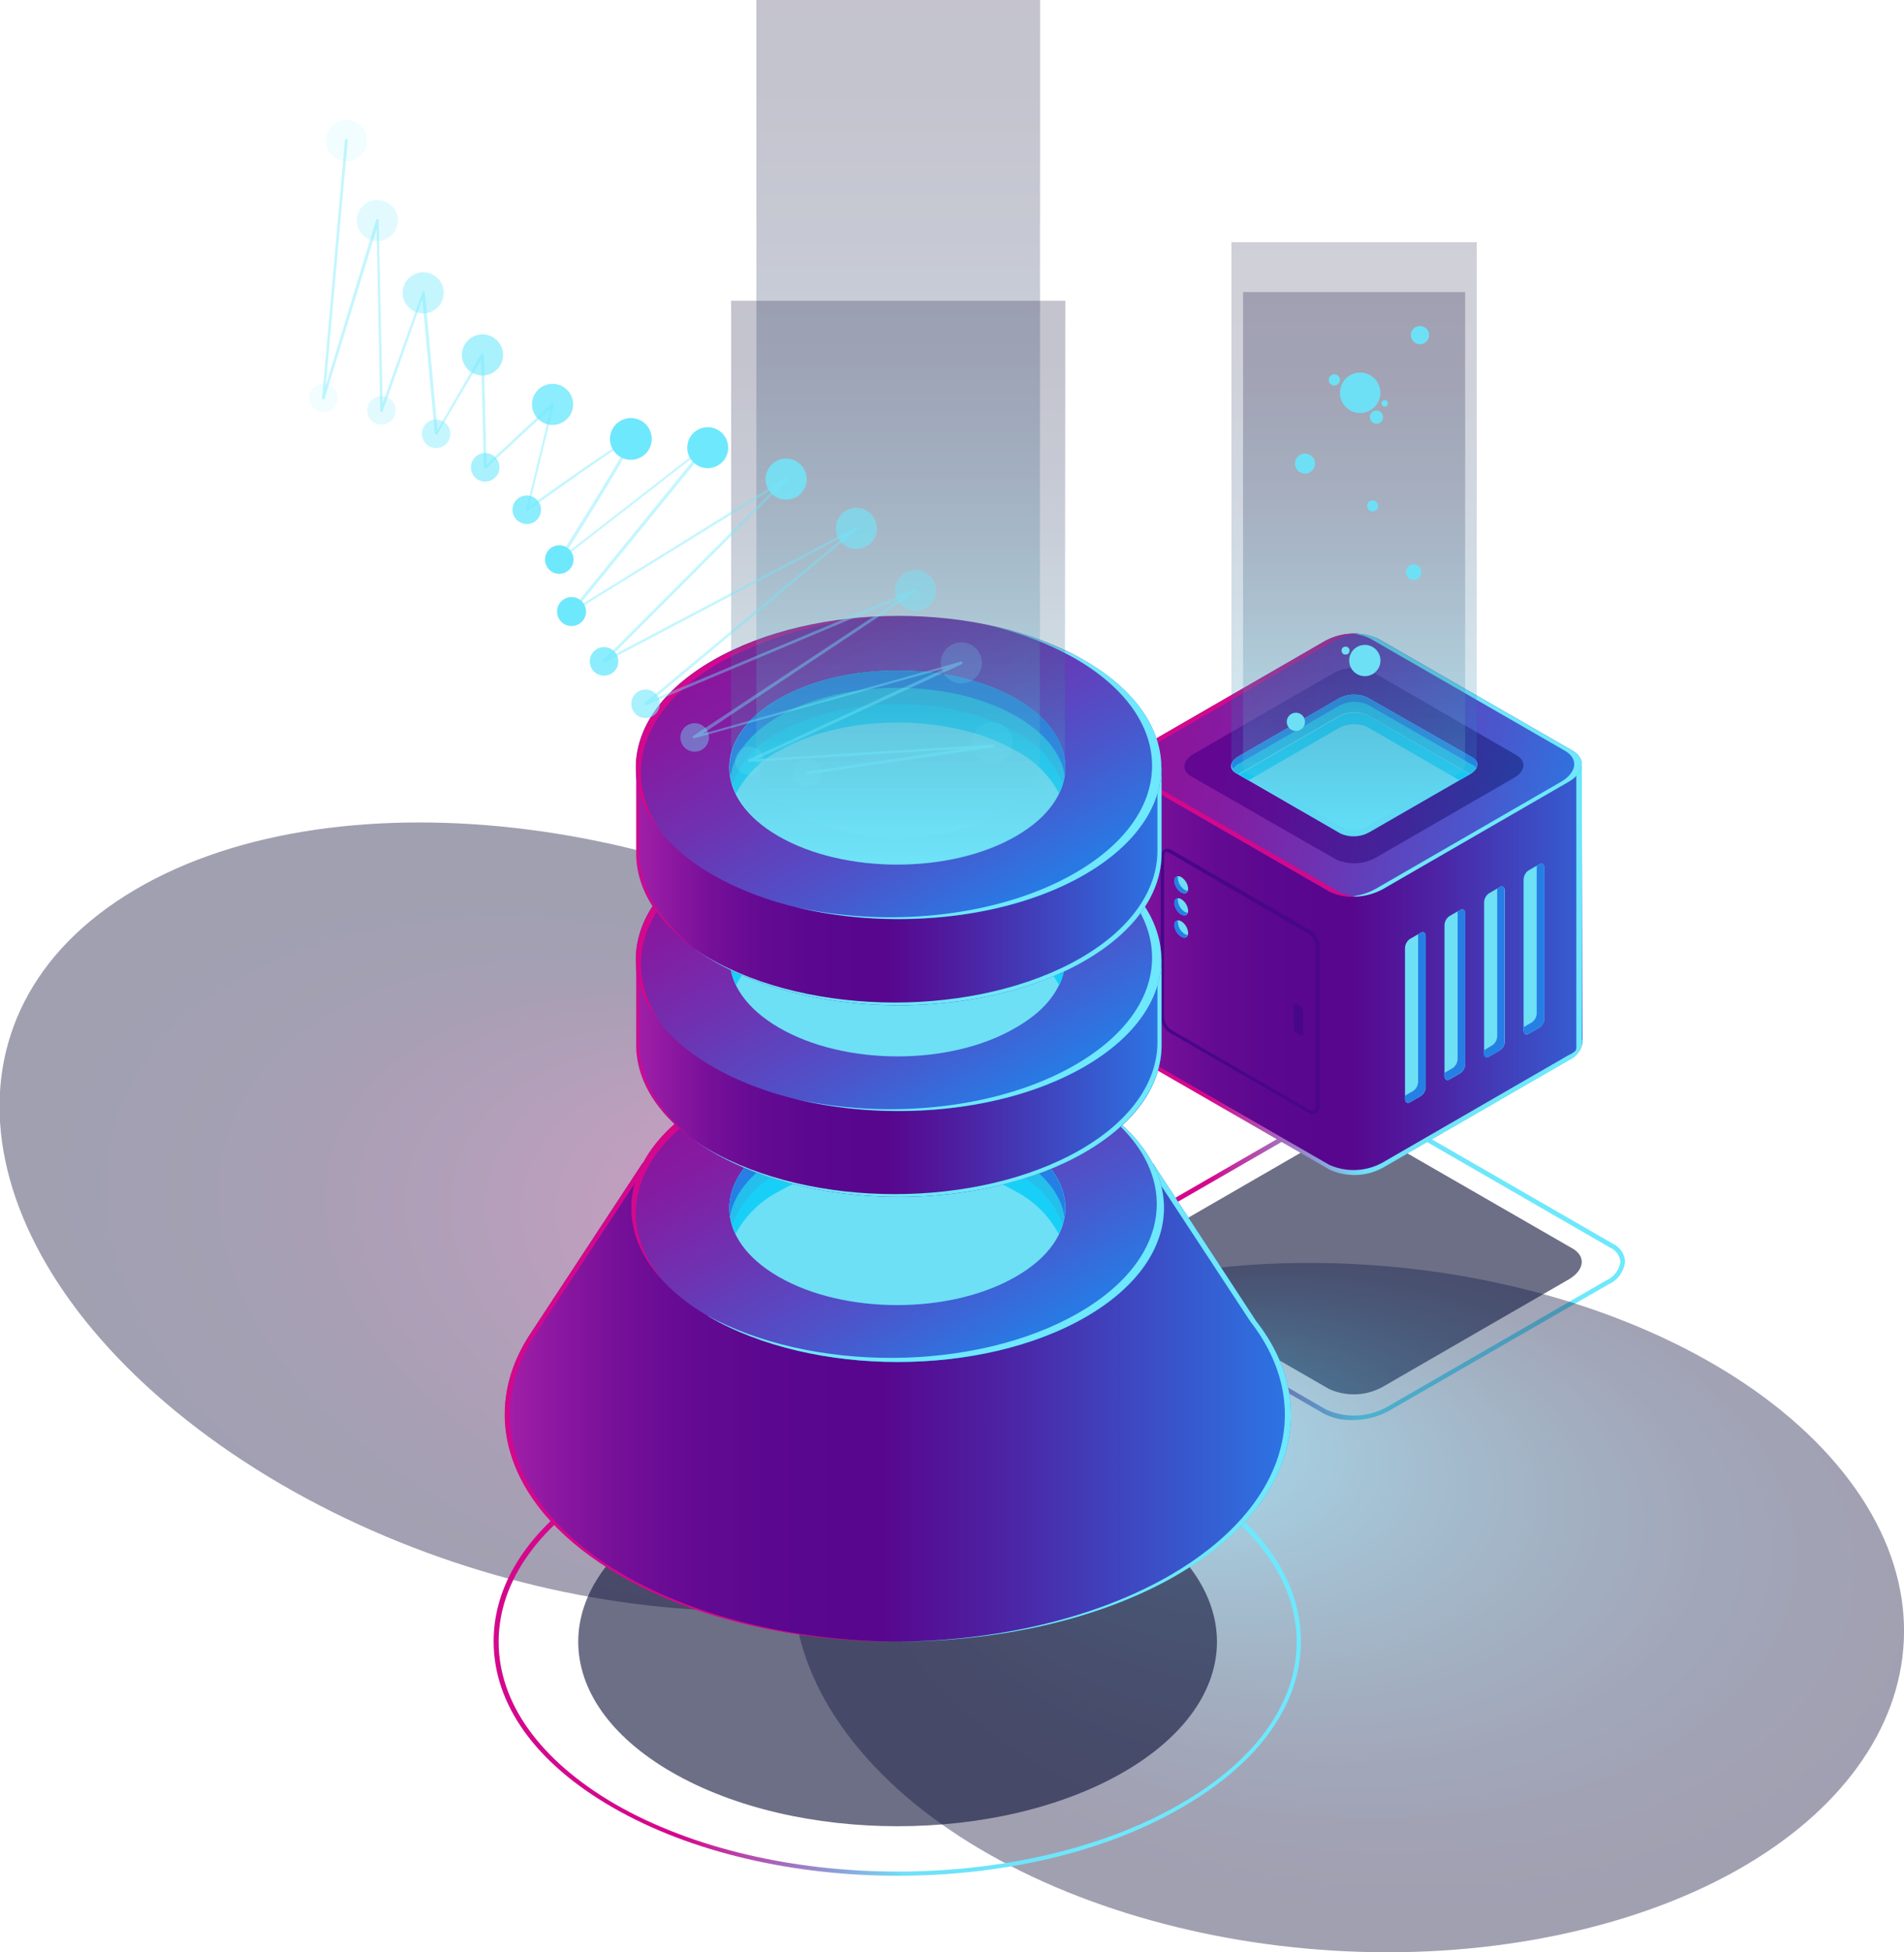 <svg xmlns="http://www.w3.org/2000/svg" xmlns:xlink="http://www.w3.org/1999/xlink" viewBox="0 0 166.82 170.98"><defs><style>.cls-1{fill:none;}.cls-2{isolation:isolate;}.cls-20,.cls-3,.cls-33{opacity:0.4;}.cls-18,.cls-19,.cls-20,.cls-29,.cls-3,.cls-30{mix-blend-mode:lighten;}.cls-3{fill:url(#Áåçûìÿííûé_ãðàäèåíò_374);}.cls-4{fill:#0c0f38;}.cls-32,.cls-4{opacity:0.6;}.cls-5{fill:url(#Áåçûìÿííûé_ãðàäèåíò_388);}.cls-6{fill:url(#Áåçûìÿííûé_ãðàäèåíò_377);}.cls-7{fill:url(#Áåçûìÿííûé_ãðàäèåíò_388-2);}.cls-8{fill:#d4088c;}.cls-31,.cls-32,.cls-33,.cls-34,.cls-35,.cls-9{fill:#6ee8fc;}.cls-10{fill:url(#Áåçûìÿííûé_ãðàäèåíò_300);}.cls-11{fill:url(#Áåçûìÿííûé_ãðàäèåíò_302);}.cls-12{fill:#6de0f6;}.cls-13{clip-path:url(#clip-path);}.cls-14{fill:#267fe5;}.cls-15{fill:#25bfec;}.cls-16{fill:#18d0f7;}.cls-17{fill:#480689;}.cls-18,.cls-34{opacity:0.2;}.cls-18{fill:url(#Áåçûìÿííûé_ãðàäèåíò_370);}.cls-19,.cls-29,.cls-30{opacity:0.25;}.cls-19{fill:url(#Áåçûìÿííûé_ãðàäèåíò_384);}.cls-20{fill:url(#Áåçûìÿííûé_ãðàäèåíò_371);}.cls-21{fill:url(#Áåçûìÿííûé_ãðàäèåíò_388-3);}.cls-22{fill:url(#Áåçûìÿííûé_ãðàäèåíò_377-2);}.cls-23{fill:url(#Áåçûìÿííûé_ãðàäèåíò_300-2);}.cls-24{fill:url(#Áåçûìÿííûé_ãðàäèåíò_300-3);}.cls-25{fill:url(#Áåçûìÿííûé_ãðàäèåíò_377-3);}.cls-26{fill:url(#Áåçûìÿííûé_ãðàäèåíò_300-4);}.cls-27{fill:url(#Áåçûìÿííûé_ãðàäèåíò_377-4);}.cls-28{fill:url(#Áåçûìÿííûé_ãðàäèåíò_300-5);}.cls-29{fill:url(#Áåçûìÿííûé_ãðàäèåíò_384-2);}.cls-30{fill:url(#Áåçûìÿííûé_ãðàäèåíò_384-3);}.cls-31{opacity:0.8;}.cls-35{opacity:0.1;}</style><radialGradient id="Áåçûìÿííûé_ãðàäèåíò_374" cx="1693.25" cy="531.44" fx="1668.922" fy="541.905" r="38.05" gradientTransform="matrix(-0.83, 0.53, 1.05, 0.74, 902.83, -1177.37)" gradientUnits="userSpaceOnUse"><stop offset="0.01" stop-color="#d4088c"/><stop offset="0.1" stop-color="#b70980"/><stop offset="0.26" stop-color="#860c6c"/><stop offset="0.42" stop-color="#5c0e5b"/><stop offset="0.58" stop-color="#3c0f4e"/><stop offset="0.73" stop-color="#261045"/><stop offset="0.87" stop-color="#18113f"/><stop offset="1" stop-color="#13113d"/></radialGradient><linearGradient id="Áåçûìÿííûé_ãðàäèåíò_388" x1="94.93" y1="110.6" x2="142.33" y2="110.6" gradientUnits="userSpaceOnUse"><stop offset="0" stop-color="#d4088c"/><stop offset="0.23" stop-color="#d4088c"/><stop offset="0.51" stop-color="#6ee1f8"/><stop offset="0.78" stop-color="#6ee8fc"/><stop offset="1" stop-color="#6ee8fc"/></linearGradient><linearGradient id="Áåçûìÿííûé_ãðàäèåíò_377" x1="94.91" y1="82" x2="143.52" y2="82" gradientUnits="userSpaceOnUse"><stop offset="0" stop-color="#a31fa9"/><stop offset="0.07" stop-color="#8b17a0"/><stop offset="0.15" stop-color="#740f98"/><stop offset="0.24" stop-color="#640a92"/><stop offset="0.34" stop-color="#5b078f"/><stop offset="0.48" stop-color="#58068e"/><stop offset="0.63" stop-color="#4d22a3"/><stop offset="0.94" stop-color="#3168da"/><stop offset="1" stop-color="#2c75e4"/></linearGradient><linearGradient id="Áåçûìÿííûé_ãðàäèåíò_388-2" x1="94.91" y1="96.91" x2="143.52" y2="96.91" xlink:href="#Áåçûìÿííûé_ãðàäèåíò_388"/><linearGradient id="Áåçûìÿííûé_ãðàäèåíò_300" x1="420" y1="696.03" x2="442.93" y2="676.18" gradientTransform="matrix(0.87, 0.5, -1, 0.58, 430.67, -544.88)" gradientUnits="userSpaceOnUse"><stop offset="0" stop-color="#8d139b"/><stop offset="0.17" stop-color="#851ba1"/><stop offset="0.43" stop-color="#6e33b2"/><stop offset="0.76" stop-color="#4958cd"/><stop offset="1" stop-color="#2979e4"/></linearGradient><linearGradient id="Áåçûìÿííûé_ãðàäèåíò_302" x1="422.99" y1="693.44" x2="440.06" y2="678.66" gradientTransform="matrix(0.87, 0.5, -1, 0.58, 430.67, -544.88)" gradientUnits="userSpaceOnUse"><stop offset="0" stop-color="#630692"/><stop offset="0.23" stop-color="#5b0e94"/><stop offset="0.59" stop-color="#432399"/><stop offset="1" stop-color="#2142a1"/></linearGradient><clipPath id="clip-path"><path class="cls-1" d="M117.45,73l-9.15-5.28c-.65-.38-.57-1,.18-1.46l8.78-5.07a2.82,2.82,0,0,1,2.54-.11L129,66.33c.65.38.57,1-.18,1.46L120,72.87A2.82,2.82,0,0,1,117.45,73Z"/></clipPath><linearGradient id="Áåçûìÿííûé_ãðàäèåíò_370" x1="118.64" y1="73.23" x2="118.64" y2="21.21" gradientUnits="userSpaceOnUse"><stop offset="0.01" stop-color="#25bfec"/><stop offset="0.05" stop-color="#24b4e1"/><stop offset="0.22" stop-color="#1f83b0"/><stop offset="0.39" stop-color="#1b5a86"/><stop offset="0.56" stop-color="#173a66"/><stop offset="0.72" stop-color="#152350"/><stop offset="0.87" stop-color="#131642"/><stop offset="1" stop-color="#13113d"/></linearGradient><linearGradient id="Áåçûìÿííûé_ãðàäèåíò_384" x1="118.64" y1="72.66" x2="118.64" y2="25.58" gradientUnits="userSpaceOnUse"><stop offset="0.01" stop-color="#70e8fc"/><stop offset="0.15" stop-color="#5ab5cf"/><stop offset="0.3" stop-color="#4584a3"/><stop offset="0.46" stop-color="#335a7e"/><stop offset="0.6" stop-color="#253a62"/><stop offset="0.75" stop-color="#1b244d"/><stop offset="0.88" stop-color="#151641"/><stop offset="1" stop-color="#13113d"/></linearGradient><radialGradient id="Áåçûìÿííûé_ãðàäèåíò_371" cx="346.45" cy="1717.26" fx="323.756" fy="1727.018" r="35.48" gradientTransform="matrix(0.62, 0.78, -1.22, 0.33, 2002.39, -699.75)" xlink:href="#Áåçûìÿííûé_ãðàäèåíò_370"/><linearGradient id="Áåçûìÿííûé_ãðàäèåíò_388-3" x1="43.28" y1="143.79" x2="114.01" y2="143.79" xlink:href="#Áåçûìÿííûé_ãðàäèåíò_388"/><linearGradient id="Áåçûìÿííûé_ãðàäèåíò_377-2" x1="44.19" y1="122.83" x2="113.1" y2="122.83" xlink:href="#Áåçûìÿííûé_ãðàäèåíò_377"/><linearGradient id="Áåçûìÿííûé_ãðàäèåíò_300-2" x1="259.89" y1="869.43" x2="298.03" y2="869.43" gradientTransform="matrix(0.87, 0.5, -0.87, 0.5, 589.99, -468.39)" xlink:href="#Áåçûìÿííûé_ãðàäèåíò_300"/><linearGradient id="Áåçûìÿííûé_ãðàäèåíò_300-3" x1="266.95" y1="869.43" x2="290.97" y2="869.43" gradientTransform="matrix(0.87, 0.5, -0.87, 0.5, 589.99, -468.39)" xlink:href="#Áåçûìÿííûé_ãðàäèåíò_300"/><linearGradient id="Áåçûìÿííûé_ãðàäèåíò_377-3" x1="55.74" y1="91.57" x2="101.77" y2="91.57" xlink:href="#Áåçûìÿííûé_ãðàäèåíò_377"/><linearGradient id="Áåçûìÿííûé_ãðàäèåíò_300-4" x1="282.16" y1="840.05" x2="319.75" y2="840.05" gradientTransform="matrix(0.87, 0.5, -0.87, 0.5, 545.61, -486.47)" xlink:href="#Áåçûìÿííûé_ãðàäèåíò_300"/><linearGradient id="Áåçûìÿííûé_ãðàäèåíò_377-4" x1="55.74" y1="74.76" x2="101.77" y2="74.76" xlink:href="#Áåçûìÿííûé_ãðàäèåíò_377"/><linearGradient id="Áåçûìÿííûé_ãðàäèåíò_300-5" x1="265.35" y1="823.24" x2="302.94" y2="823.24" gradientTransform="matrix(0.87, 0.5, -0.87, 0.5, 545.61, -486.47)" xlink:href="#Áåçûìÿííûé_ãðàäèåíò_300"/><linearGradient id="Áåçûìÿííûé_ãðàäèåíò_384-2" x1="78.7" y1="75.73" x2="78.7" y2="26.34" xlink:href="#Áåçûìÿííûé_ãðàäèåíò_384"/><linearGradient id="Áåçûìÿííûé_ãðàäèåíò_384-3" x1="78.7" y1="73.38" x2="78.7" y2="0" xlink:href="#Áåçûìÿííûé_ãðàäèåíò_384"/></defs><title>encuentra-pic</title><g class="cls-2"><g id="Capa_2" data-name="Capa 2"><g id="Ñëîé_1" data-name="Ñëîé 1"><path class="cls-3" d="M19.3,126.58c22.06,15.54,54.13,19.17,71.62,8.11s13.79-32.62-8.27-48.15S28.53,67.37,11,78.43-2.76,111,19.3,126.58Z"/><path class="cls-4" d="M116.45,121.65l-17-9.79c-1.21-.7-1.05-1.91.34-2.72l16.28-9.4a5.23,5.23,0,0,1,4.7-.19l17,9.79c1.21.7,1.05,1.91-.34,2.72l-16.28,9.4A5.23,5.23,0,0,1,116.45,121.65Z"/><path class="cls-5" d="M118.47,124.37a5.11,5.11,0,0,1-2.51-.58L96,112.26a1.85,1.85,0,0,1-1.06-1.56,2.48,2.48,0,0,1,1.46-2l19.18-11.07a6.38,6.38,0,0,1,5.74-.23l20,11.53a1.85,1.85,0,0,1,1.06,1.56,2.48,2.48,0,0,1-1.46,2L121.7,123.56A6.66,6.66,0,0,1,118.47,124.37Zm.33-27.14a6.23,6.23,0,0,0-3,.76L96.59,109.06a2.11,2.11,0,0,0-1.26,1.64,1.47,1.47,0,0,0,.86,1.22l20,11.53a5.94,5.94,0,0,0,5.34-.23l19.18-11.07a2.11,2.11,0,0,0,1.26-1.64,1.47,1.47,0,0,0-.86-1.22l-20-11.53A4.69,4.69,0,0,0,118.8,97.23Z"/><path class="cls-6" d="M138.58,67h-8.41l-9.36-5.4a5.23,5.23,0,0,0-4.7.2l-9,5.21h-8.4V91.34h0a1.36,1.36,0,0,0,.81,1.26l17,9.79a5.23,5.23,0,0,0,4.7-.19l16.28-9.4a2,2,0,0,0,1.15-1.46h0Z"/><path class="cls-7" d="M137.43,92.41l-16.28,9.4a5.23,5.23,0,0,1-4.7.2l-17-9.79A1.36,1.36,0,0,1,98.69,91h0v.39h0a1.36,1.36,0,0,0,.81,1.26l17,9.79a5.23,5.23,0,0,0,4.7-.19l16.28-9.4a2,2,0,0,0,1.15-1.46h0V91h0A2,2,0,0,1,137.43,92.41Z"/><path class="cls-8" d="M99.22,91.73h0V67.4h8.4l9-5.21a5.23,5.23,0,0,1,4.7-.2l9.36,5.4h7.88V67h-8.41l-9.36-5.4a5.23,5.23,0,0,0-4.7.2l-9,5.21h-8.4V91.34h0a1.36,1.36,0,0,0,.81,1.26l.1.06A1.18,1.18,0,0,1,99.22,91.73Z"/><path class="cls-9" d="M138.11,67.46v24.3h0a1.49,1.49,0,0,1-.4.86,1.82,1.82,0,0,0,.88-1.29h0V67.07A2.5,2.5,0,0,0,138.11,67.46Z"/><path class="cls-10" d="M116.45,78.06l-17-9.79c-1.21-.7-1.05-1.91.34-2.72l16.28-9.4a5.23,5.23,0,0,1,4.7-.2l17,9.79c1.21.7,1.05,1.91-.34,2.72l-16.28,9.4A5.23,5.23,0,0,1,116.45,78.06Z"/><path class="cls-9" d="M137.77,65.75l-17-9.79a4.38,4.38,0,0,0-2.37-.46,3.94,3.94,0,0,1,1.71.46l17,9.79c1.21.7,1.05,1.91-.34,2.72l-16.28,9.4a5.36,5.36,0,0,1-2.33.65,5.54,5.54,0,0,0,3-.65l16.28-9.4C138.82,67.66,139,66.45,137.77,65.75Z"/><path class="cls-11" d="M117,75.24,104.38,68c-.9-.52-.78-1.42.25-2l12.12-7a3.89,3.89,0,0,1,3.5-.15l12.62,7.29c.9.52.78,1.42-.25,2l-12.12,7A3.89,3.89,0,0,1,117,75.24Z"/><path class="cls-12" d="M117.45,73l-9.15-5.28c-.65-.38-.57-1,.18-1.46l8.78-5.07a2.82,2.82,0,0,1,2.54-.11L129,66.33c.65.38.57,1-.18,1.46L120,72.87A2.82,2.82,0,0,1,117.45,73Z"/><path class="cls-8" d="M117.21,78.06l-17-9.79c-1.21-.7-1.05-1.91.34-2.72l16.28-9.4a5.35,5.35,0,0,1,2.29-.65,5.55,5.55,0,0,0-3.05.65l-16.28,9.4c-1.39.8-1.54,2-.34,2.72l17,9.79a4.4,4.4,0,0,0,2.41.46A3.89,3.89,0,0,1,117.21,78.06Z"/><g class="cls-13"><path class="cls-14" d="M108.49,66.94l8.78-5.07a2.82,2.82,0,0,1,2.54-.11L129,67a1,1,0,0,1,.32.29.68.68,0,0,0-.32-1l-9.15-5.28a2.82,2.82,0,0,0-2.54.11l-8.78,5.07c-.58.34-.76.81-.5,1.18A1.38,1.38,0,0,1,108.49,66.94Z"/><path class="cls-15" d="M108.49,67.8l8.78-5.07a2.82,2.82,0,0,1,2.54-.11L129,67.91a1,1,0,0,1,.27.22A.68.68,0,0,0,129,67l-9.15-5.28a2.82,2.82,0,0,0-2.54.11l-8.78,5.07c-.62.36-.78.86-.45,1.24A1.5,1.5,0,0,1,108.49,67.8Z"/><path class="cls-16" d="M108.13,69.14a1.6,1.6,0,0,1,.36-.28l8.78-5.07a2.82,2.82,0,0,1,2.54-.11L129,69a1.13,1.13,0,0,1,.18.13.69.69,0,0,0-.18-1.18l-9.15-5.28a2.82,2.82,0,0,0-2.54.11l-8.78,5.07C107.82,68.19,107.68,68.75,108.13,69.14Z"/></g><path class="cls-12" d="M124.48,96l-.94.54c-.24.14-.44,0-.44-.33V83.07a1,1,0,0,1,.44-.84l.94-.54c.24-.14.44,0,.44.33V95.15A1,1,0,0,1,124.48,96Z"/><path class="cls-14" d="M124.48,81.69l-.23.13V94.71a1,1,0,0,1-.44.84l-.71.41v.24c0,.32.2.47.44.33l.94-.54a1,1,0,0,0,.44-.84V82C124.92,81.7,124.72,81.55,124.48,81.69Z"/><path class="cls-12" d="M127.94,94l-.94.54c-.24.14-.44,0-.44-.33V81.07a1,1,0,0,1,.44-.84l.94-.54c.24-.14.44,0,.44.33V93.15A1,1,0,0,1,127.94,94Z"/><path class="cls-12" d="M131.41,92l-.94.54c-.24.14-.44,0-.44-.33V79.07a1,1,0,0,1,.44-.84l.94-.54c.24-.14.44,0,.44.33V91.15A1,1,0,0,1,131.41,92Z"/><path class="cls-12" d="M134.87,90l-.94.54c-.24.14-.44,0-.44-.33V77.07a1,1,0,0,1,.44-.84l.94-.54c.24-.14.44,0,.44.33V89.15A1,1,0,0,1,134.87,90Z"/><path class="cls-14" d="M127.94,79.69l-.23.13V92.71a1,1,0,0,1-.44.84l-.71.41v.24c0,.32.2.47.44.33l.94-.54a1,1,0,0,0,.44-.84V80C128.38,79.7,128.18,79.55,127.94,79.69Z"/><path class="cls-14" d="M131.41,77.69l-.23.13V90.71a1,1,0,0,1-.44.84L130,92v.24c0,.32.2.47.44.33l.94-.54a1,1,0,0,0,.44-.84V78C131.84,77.7,131.65,77.55,131.41,77.69Z"/><path class="cls-14" d="M134.87,75.69l-.23.13V88.71a1,1,0,0,1-.44.84l-.71.41v.24c0,.32.2.47.44.33l.94-.54a1,1,0,0,0,.44-.84V76C135.31,75.7,135.11,75.55,134.87,75.69Z"/><path class="cls-17" d="M115.05,97.6a.7.7,0,0,1-.34-.1l-12.25-7.07A1.78,1.78,0,0,1,101.7,89V75.1a.75.75,0,0,1,.31-.68.57.57,0,0,1,.59,0l12.25,7.07a1.78,1.78,0,0,1,.76,1.43V96.85a.75.75,0,0,1-.31.68A.49.49,0,0,1,115.05,97.6Zm-12.79-23a.21.21,0,0,0-.11,0,.49.49,0,0,0-.16.43V89a1.51,1.51,0,0,0,.61,1.19l12.24,7.07a.31.31,0,0,0,.3,0,.49.49,0,0,0,.17-.43V83a1.51,1.51,0,0,0-.61-1.18L102.46,74.7A.42.42,0,0,0,102.26,74.64Z"/><path class="cls-12" d="M104.1,77.82c0,.38-.27.53-.6.34a1.32,1.32,0,0,1-.6-1c0-.38.27-.53.6-.34A1.32,1.32,0,0,1,104.1,77.82Z"/><path class="cls-12" d="M104.1,79.75c0,.38-.27.53-.6.34a1.32,1.32,0,0,1-.6-1c0-.38.27-.53.6-.34A1.32,1.32,0,0,1,104.1,79.75Z"/><path class="cls-12" d="M104.1,81.69c0,.38-.27.53-.6.34a1.32,1.32,0,0,1-.6-1c0-.38.27-.53.6-.34A1.32,1.32,0,0,1,104.1,81.69Z"/><path class="cls-14" d="M103.8,81.8a1.32,1.32,0,0,1-.6-1,.6.6,0,0,1,0-.19c-.19,0-.33.15-.33.42a1.32,1.32,0,0,0,.6,1c.27.15.49.08.57-.16A.53.53,0,0,1,103.8,81.8Z"/><path class="cls-14" d="M103.8,79.86a1.32,1.32,0,0,1-.6-1,.6.6,0,0,1,0-.19c-.19,0-.33.15-.33.42a1.32,1.32,0,0,0,.6,1c.27.15.49.08.57-.16A.53.53,0,0,1,103.8,79.86Z"/><path class="cls-14" d="M103.8,77.93a1.32,1.32,0,0,1-.6-1,.6.6,0,0,1,0-.19c-.19,0-.33.15-.33.42a1.32,1.32,0,0,0,.6,1c.27.15.49.08.57-.16A.53.53,0,0,1,103.8,77.93Z"/><path class="cls-17" d="M113.95,90.66l-.39-.23a.53.53,0,0,1-.22-.42v-1.9c0-.16.1-.24.22-.17l.39.23a.53.53,0,0,1,.22.42v1.9C114.17,90.66,114.07,90.73,113.95,90.66Z"/><path class="cls-18" d="M129.39,21.21H107.89V67.06h0a.75.75,0,0,0,.44.63L117.46,73a2.82,2.82,0,0,0,2.53-.11l8.77-5.07a1.08,1.08,0,0,0,.62-.78h0Z"/><path class="cls-19" d="M128.37,25.58H108.91v41.5h0a.68.68,0,0,0,.4.57l8.27,4.78a2.55,2.55,0,0,0,2.29-.1l7.94-4.58a1,1,0,0,0,.56-.71h0Z"/><circle class="cls-12" cx="113.54" cy="63.22" r="0.8"/><circle class="cls-12" cx="119.58" cy="57.85" r="1.37"/><circle class="cls-12" cx="117.89" cy="56.98" r="0.35"/><circle class="cls-12" cx="123.86" cy="50.11" r="0.68"/><circle class="cls-12" cx="120.26" cy="44.31" r="0.48"/><circle class="cls-12" cx="114.34" cy="40.6" r="0.88"/><circle class="cls-12" cx="119.17" cy="34.4" r="1.77"/><circle class="cls-12" cx="116.91" cy="33.27" r="0.49"/><circle class="cls-12" cx="120.6" cy="36.53" r="0.58"/><circle class="cls-12" cx="121.32" cy="35.33" r="0.28"/><circle class="cls-12" cx="124.41" cy="29.35" r="0.8"/><path class="cls-20" d="M140.2,168.59c-24,6.49-53.24-.69-65.42-16S72.16,119.49,96.11,113s53.24.69,65.42,16S164.16,162.1,140.2,168.59Z"/><path class="cls-4" d="M98.43,155.21c-10.93,6.31-28.64,6.31-39.57,0s-10.93-16.54,0-22.84,28.64-6.31,39.57,0S109.35,148.9,98.43,155.21Z"/><path class="cls-21" d="M78.65,164.28c-9,0-18.08-2-25-6-6.71-3.87-10.4-9-10.4-14.53s3.69-10.66,10.4-14.53c13.76-7.95,36.16-7.95,49.93,0,6.71,3.87,10.4,9,10.4,14.53s-3.69,10.66-10.4,14.53C96.73,162.29,87.69,164.28,78.65,164.28Zm0-40.58c-9,0-17.94,2-24.76,5.91-6.58,3.8-10.2,8.83-10.2,14.18S47.3,154.17,53.88,158c13.66,7.88,35.87,7.89,49.53,0h0c6.58-3.8,10.2-8.83,10.2-14.18s-3.62-10.38-10.2-14.18C96.58,125.66,87.61,123.69,78.64,123.69Z"/><path class="cls-22" d="M110.06,115.71h0L101,101.86l-2.61,5.74c-11.85-4.79-27.73-4.78-39.56,0l-2.5-5.78-10,15.2h0c-4.45,7-1.79,15.25,8,20.91,13.46,7.77,35.28,7.77,48.74,0C113.44,131.95,115.78,123,110.06,115.71Z"/><path class="cls-8" d="M59.3,107.64A53.2,53.2,0,0,1,78.76,104a53.64,53.64,0,0,0-19.52,3.47Z"/><path class="cls-8" d="M98.86,107.6l2.41-5.3-.29-.43-2.53,5.58Z"/><path class="cls-8" d="M54.76,138c-9.79-5.65-12.45-13.86-8-20.91h0L56.5,102.3l-.19-.44-10,15.2h0c-4.45,7-1.79,15.25,8,20.91C61.08,141.9,70,143.83,79,143.79,70.19,143.76,61.44,141.82,54.76,138Z"/><path class="cls-9" d="M97.81,107.6l.08-.18A53.82,53.82,0,0,0,78.32,104,53.31,53.31,0,0,1,97.81,107.6Z"/><path class="cls-9" d="M58.25,107.64l.49-.18-2.29-5.28-.33.54Z"/><path class="cls-9" d="M110.06,115.71h0L101,101.86l-.23.51,8.76,13.34h0c5.72,7.32,3.37,16.23-7,22.25-6.66,3.84-15.36,5.78-24.09,5.82,8.91,0,17.85-1.89,24.65-5.82C113.44,131.95,115.78,123,110.06,115.71Z"/><path class="cls-23" d="M95.16,115.34c-9.12,5.27-23.9,5.26-33,0s-9.12-13.8,0-19.07,23.9-5.26,33,0S104.28,110.07,95.16,115.34Z"/><path class="cls-24" d="M89,111.81c-5.74,3.32-15.06,3.32-20.8,0s-5.74-8.69,0-12,15.06-3.32,20.8,0S94.79,108.49,89,111.81Z"/><path class="cls-12" d="M89,111.81c-5.74,3.32-15.06,3.32-20.8,0s-5.74-8.69,0-12,15.06-3.32,20.8,0S94.79,108.49,89,111.81Z"/><path class="cls-16" d="M68.24,104.35C74,101,83.3,101,89,104.35a9,9,0,0,1,3.76,3.73c1.37-2.85.12-6-3.76-8.28-5.74-3.32-15.06-3.32-20.8,0-3.88,2.24-5.13,5.43-3.76,8.28A9,9,0,0,1,68.24,104.35Z"/><path class="cls-15" d="M68.24,102.74c5.74-3.32,15.06-3.32,20.8,0a8.3,8.3,0,0,1,4.08,4.53c.8-2.63-.55-5.44-4.08-7.48-5.74-3.32-15.06-3.32-20.8,0-3.52,2-4.88,4.84-4.08,7.48A8.3,8.3,0,0,1,68.24,102.74Z"/><path class="cls-14" d="M68.24,101.31C74,98,83.3,98,89,101.31c2.54,1.47,4,3.33,4.25,5.25.37-2.42-1-4.91-4.25-6.76-5.74-3.32-15.06-3.32-20.8,0-3.21,1.85-4.62,4.34-4.25,6.76C64.29,104.64,65.71,102.78,68.24,101.31Z"/><path class="cls-8" d="M62.52,96.75c9.12-5.26,23.9-5.26,33,0A17.28,17.28,0,0,1,99.7,100a16.56,16.56,0,0,0-4.54-3.73c-9.12-5.27-23.9-5.27-33,0-7.42,4.28-8.8,10.73-4.15,15.82C53.84,107.08,55.34,100.9,62.52,96.75Z"/><path class="cls-9" d="M95.16,96.27l-.42-.22c8.88,5.28,8.82,13.7-.22,18.92s-23.46,5.25-32.6.22l.22.14c9.12,5.27,23.9,5.27,33,0S104.28,101.54,95.16,96.27Z"/><path class="cls-25" d="M101.77,91.56V84H97.7A18.73,18.73,0,0,0,95,82.17C86,77,71.47,77,62.48,82.17A18.74,18.74,0,0,0,59.81,84H55.74v7.53h0c0,3.4,2.25,6.8,6.74,9.4,9,5.19,23.56,5.19,32.55,0C99.53,98.37,101.78,95,101.77,91.56Z"/><path class="cls-8" d="M56,91.37V84h-.21v7.53c0,3,1.82,6.08,5.42,8.55C57.69,97.55,56,94.46,56,91.37Z"/><path class="cls-9" d="M101.41,84v7.28c0,3.4-2.24,6.81-6.74,9.41-9,5.19-23.56,5.19-32.55,0-.46-.26-.88-.54-1.29-.82.51.37,1.06.72,1.65,1.06,9,5.19,23.56,5.19,32.55,0,4.5-2.6,6.75-6,6.74-9.41V84Z"/><path class="cls-26" d="M95,93.43c-9,5.19-23.56,5.19-32.55,0s-9-13.6,0-18.79S86,69.45,95,74.64,104,88.24,95,93.43Z"/><path class="cls-8" d="M63.1,74.78a34.17,34.17,0,0,1,16.51-4c-6.17-.13-12.42,1.15-17.13,3.87-7,4-8.61,10.12-4.61,14.94C54.43,84.64,56.17,78.78,63.1,74.78Z"/><path class="cls-9" d="M95,74.64a28.46,28.46,0,0,0-8.14-3,27.9,27.9,0,0,1,7.33,2.84c9,5.19,9,13.6,0,18.79-6.6,3.81-16.21,4.81-24.41,3,8.37,2,18.4,1.09,25.21-2.84C104,88.24,104,79.83,95,74.64Z"/><path class="cls-12" d="M89,90C83.3,93.36,74,93.36,68.24,90s-5.74-8.69,0-12S83.3,74.71,89,78,94.79,86.72,89,90Z"/><path class="cls-16" d="M68.24,82.58c5.74-3.32,15.06-3.32,20.8,0a9,9,0,0,1,3.76,3.73c1.37-2.85.12-6-3.76-8.28C83.3,74.71,74,74.71,68.24,78c-3.88,2.24-5.13,5.43-3.76,8.28A9,9,0,0,1,68.24,82.58Z"/><path class="cls-15" d="M68.24,81C74,77.66,83.3,77.66,89,81a8.3,8.3,0,0,1,4.08,4.53c.8-2.63-.55-5.44-4.08-7.48C83.3,74.71,74,74.71,68.24,78c-3.52,2-4.88,4.84-4.08,7.48A8.3,8.3,0,0,1,68.24,81Z"/><path class="cls-14" d="M68.24,79.54c5.74-3.32,15.06-3.32,20.8,0,2.54,1.47,4,3.33,4.25,5.25.37-2.42-1-4.91-4.25-6.76C83.3,74.71,74,74.71,68.24,78,65,79.88,63.63,82.37,64,84.79,64.29,82.88,65.71,81,68.24,79.54Z"/><path class="cls-27" d="M101.77,74.75V67.22H97.7A18.73,18.73,0,0,0,95,65.36c-9-5.19-23.56-5.19-32.55,0a18.74,18.74,0,0,0-2.67,1.86H55.74v7.53h0c0,3.4,2.25,6.8,6.74,9.4,9,5.19,23.56,5.19,32.55,0C99.53,81.56,101.78,78.15,101.77,74.75Z"/><path class="cls-8" d="M56,74.56V67.22h-.21v7.53c0,3,1.82,6.08,5.42,8.55C57.69,80.74,56,77.65,56,74.56Z"/><path class="cls-9" d="M101.41,67.22V74.5c0,3.4-2.24,6.81-6.74,9.41-9,5.19-23.56,5.19-32.55,0-.46-.26-.88-.54-1.29-.82.51.37,1.06.72,1.65,1.06,9,5.19,23.56,5.19,32.55,0,4.5-2.6,6.75-6,6.74-9.41V67.22Z"/><path class="cls-28" d="M95,76.62c-9,5.19-23.56,5.19-32.55,0s-9-13.6,0-18.79S86,52.64,95,57.83,104,71.43,95,76.62Z"/><path class="cls-8" d="M63.1,58a34.17,34.17,0,0,1,16.51-4c-6.17-.13-12.42,1.15-17.13,3.87-7,4-8.61,10.12-4.61,14.94C54.43,67.83,56.17,62,63.1,58Z"/><path class="cls-9" d="M95,57.83a28.46,28.46,0,0,0-8.14-3,27.9,27.9,0,0,1,7.33,2.84c9,5.19,9,13.6,0,18.79-6.6,3.81-16.21,4.81-24.41,3,8.37,2,18.4,1.09,25.21-2.84C104,71.43,104,63,95,57.83Z"/><path class="cls-12" d="M89,73.23c-5.74,3.32-15.06,3.32-20.8,0s-5.74-8.69,0-12,15.06-3.32,20.8,0S94.79,69.91,89,73.23Z"/><path class="cls-16" d="M68.24,65.77c5.74-3.32,15.06-3.32,20.8,0a9,9,0,0,1,3.76,3.73c1.37-2.85.12-6-3.76-8.28-5.74-3.32-15.06-3.32-20.8,0-3.88,2.24-5.13,5.43-3.76,8.28A9,9,0,0,1,68.24,65.77Z"/><path class="cls-15" d="M68.24,64.16c5.74-3.32,15.06-3.32,20.8,0a8.3,8.3,0,0,1,4.08,4.53c.8-2.63-.55-5.44-4.08-7.48-5.74-3.32-15.06-3.32-20.8,0-3.52,2-4.88,4.84-4.08,7.48A8.3,8.3,0,0,1,68.24,64.16Z"/><path class="cls-14" d="M68.24,62.73c5.74-3.32,15.06-3.32,20.8,0,2.54,1.47,4,3.33,4.25,5.25.37-2.42-1-4.91-4.25-6.76-5.74-3.32-15.06-3.32-20.8,0C65,63.07,63.63,65.56,64,68,64.29,66.07,65.71,64.2,68.24,62.73Z"/><path class="cls-29" d="M93.34,26.34H64.06V66.91h0c-.17,2.28,1.25,4.6,4.27,6.34,5.72,3.3,15,3.3,20.7,0,3-1.74,4.44-4.06,4.27-6.34h0Z"/><path class="cls-30" d="M91.13,0H66.27V65.9h0c-.14,1.94,1.07,3.9,3.63,5.38,4.86,2.8,12.73,2.8,17.58,0,2.56-1.48,3.77-3.45,3.63-5.38h0Z"/><circle class="cls-9" cx="62.01" cy="38.92" r="1.8" transform="matrix(0.27, -0.96, 0.96, 0.27, 7.9, 88.23)"/><circle class="cls-31" cx="68.88" cy="41.95" r="1.8" transform="translate(0.38 84.53) rotate(-63.2)"/><circle class="cls-32" cx="75.03" cy="46.27" r="1.8" transform="translate(-7.65 76.84) rotate(-51.95)"/><circle class="cls-33" cx="80.21" cy="51.71" r="1.8" transform="translate(-14.32 64.82) rotate(-40.7)"/><circle class="cls-34" cx="84.23" cy="58.05" r="1.8" transform="translate(-17.66 48.92) rotate(-29.45)"/><circle class="cls-35" cx="86.94" cy="65.05" r="1.8" transform="translate(7.84 139.45) rotate(-80.05)"/><circle class="cls-9" cx="55.28" cy="38.45" r="1.83" transform="translate(3.42 81.4) rotate(-74.46)"/><circle class="cls-31" cx="48.41" cy="35.41" r="1.8" transform="translate(-5.02 62.66) rotate(-63.2)"/><circle class="cls-32" cx="42.27" cy="31.09" r="1.8" transform="translate(-8.26 45.22) rotate(-51.96)"/><circle class="cls-33" cx="37.08" cy="25.65" r="1.8" transform="translate(-7.76 30.39) rotate(-40.71)"/><circle class="cls-34" cx="33.06" cy="19.31" r="1.8" transform="translate(-5.22 18.75) rotate(-29.45)"/><circle class="cls-35" cx="30.35" cy="12.31" r="1.8" transform="translate(12.99 40.08) rotate(-80.05)"/><circle class="cls-9" cx="49" cy="49" r="1.25" transform="translate(-16.04 25.1) rotate(-24.82)"/><circle class="cls-31" cx="46.16" cy="44.64" r="1.25" transform="translate(-17.44 35.74) rotate(-36.07)"/><circle class="cls-32" cx="42.51" cy="40.92" r="1.25" transform="translate(-16.39 44.44) rotate(-47.32)"/><circle class="cls-33" cx="38.21" cy="37.98" r="1.25" transform="translate(-14.12 50.79) rotate(-58.57)"/><circle class="cls-34" cx="33.42" cy="35.94" r="1.25" transform="translate(-11.84 54.91) rotate(-69.82)"/><circle class="cls-35" cx="28.33" cy="34.87" r="1.25" transform="translate(-9.9 11.27) rotate(-19.23)"/><circle class="cls-9" cx="50.08" cy="53.56" r="1.27" transform="translate(-17.86 25.97) rotate(-24.82)"/><circle class="cls-31" cx="52.93" cy="57.92" r="1.25" transform="translate(-23.96 42.27) rotate(-36.07)"/><circle class="cls-32" cx="56.57" cy="61.64" r="1.25" transform="translate(-27.1 61.44) rotate(-47.32)"/><circle class="cls-33" cx="60.87" cy="64.58" r="1.25" transform="translate(-25.98 82.85) rotate(-58.57)"/><circle class="cls-34" cx="65.66" cy="66.63" r="1.25" transform="translate(-19.53 105.27) rotate(-69.82)"/><circle class="cls-35" cx="70.75" cy="67.7" r="1.25" transform="translate(-18.35 27.08) rotate(-19.23)"/><path class="cls-33" d="M70.75,67.82a.12.12,0,0,1,0-.23l13.48-2L65.66,66.74a.12.12,0,0,1-.06-.22l17.24-8-22,6.14a.12.12,0,0,1-.1-.21L79.11,52.3l-22.5,9.46a.12.12,0,0,1-.12-.2L74.09,46.9,53,58a.12.12,0,0,1-.14-.19L68.09,42.58,50.14,53.66a.12.12,0,0,1-.15,0,.12.12,0,0,1,0-.15L61.27,39.64,49.08,49.1a.12.12,0,0,1-.17-.16c2.35-3.71,5.79-9.27,6.22-10.32-1,.48-5.72,3.83-8.9,6.12a.12.12,0,0,1-.13,0,.12.12,0,0,1,0-.13l2.16-8.85L42.59,41a.12.12,0,0,1-.2-.08l-.24-9.42L38.32,38a.12.12,0,0,1-.13.06.12.12,0,0,1-.09-.1L37,26.2,33.54,36a.13.13,0,0,1-.13.08.12.12,0,0,1-.1-.11L33,20.05,28.44,34.9a.12.12,0,0,1-.13.08.12.12,0,0,1-.09-.13l2-22.56a.12.12,0,0,1,.13-.11.12.12,0,0,1,.11.13L28.55,33.74l4.4-14.46a.11.11,0,0,1,.13-.08.12.12,0,0,1,.1.11l.35,16L37,25.62a.11.11,0,0,1,.13-.08.12.12,0,0,1,.1.11l1.1,12L42.16,31A.13.13,0,0,1,42.3,31a.12.12,0,0,1,.09.11l.24,9.57,5.71-5.33a.12.12,0,0,1,.19.11l-2.18,8.92c3.91-2.81,8.48-6,9-6h0a.16.16,0,0,1,.08.09c.12.4-3.86,6.78-5.94,10.08l12.48-9.68a.12.12,0,0,1,.16.17l-11.5,14.1L68.82,41.86a.11.11,0,0,1,.15,0A.12.12,0,0,1,69,42L53.56,57.46,75,46.17a.12.12,0,0,1,.15,0,.12.12,0,0,1,0,.16L57.25,61.23,80.16,51.6a.12.12,0,0,1,.15.05.12.12,0,0,1,0,.15L61.55,64.27,84.2,57.94a.12.12,0,0,1,.08.22l-18,8.32L87,65.21a.13.13,0,0,1,.12.11.12.12,0,0,1-.1.13L70.77,67.81Z"/></g></g></g></svg>
